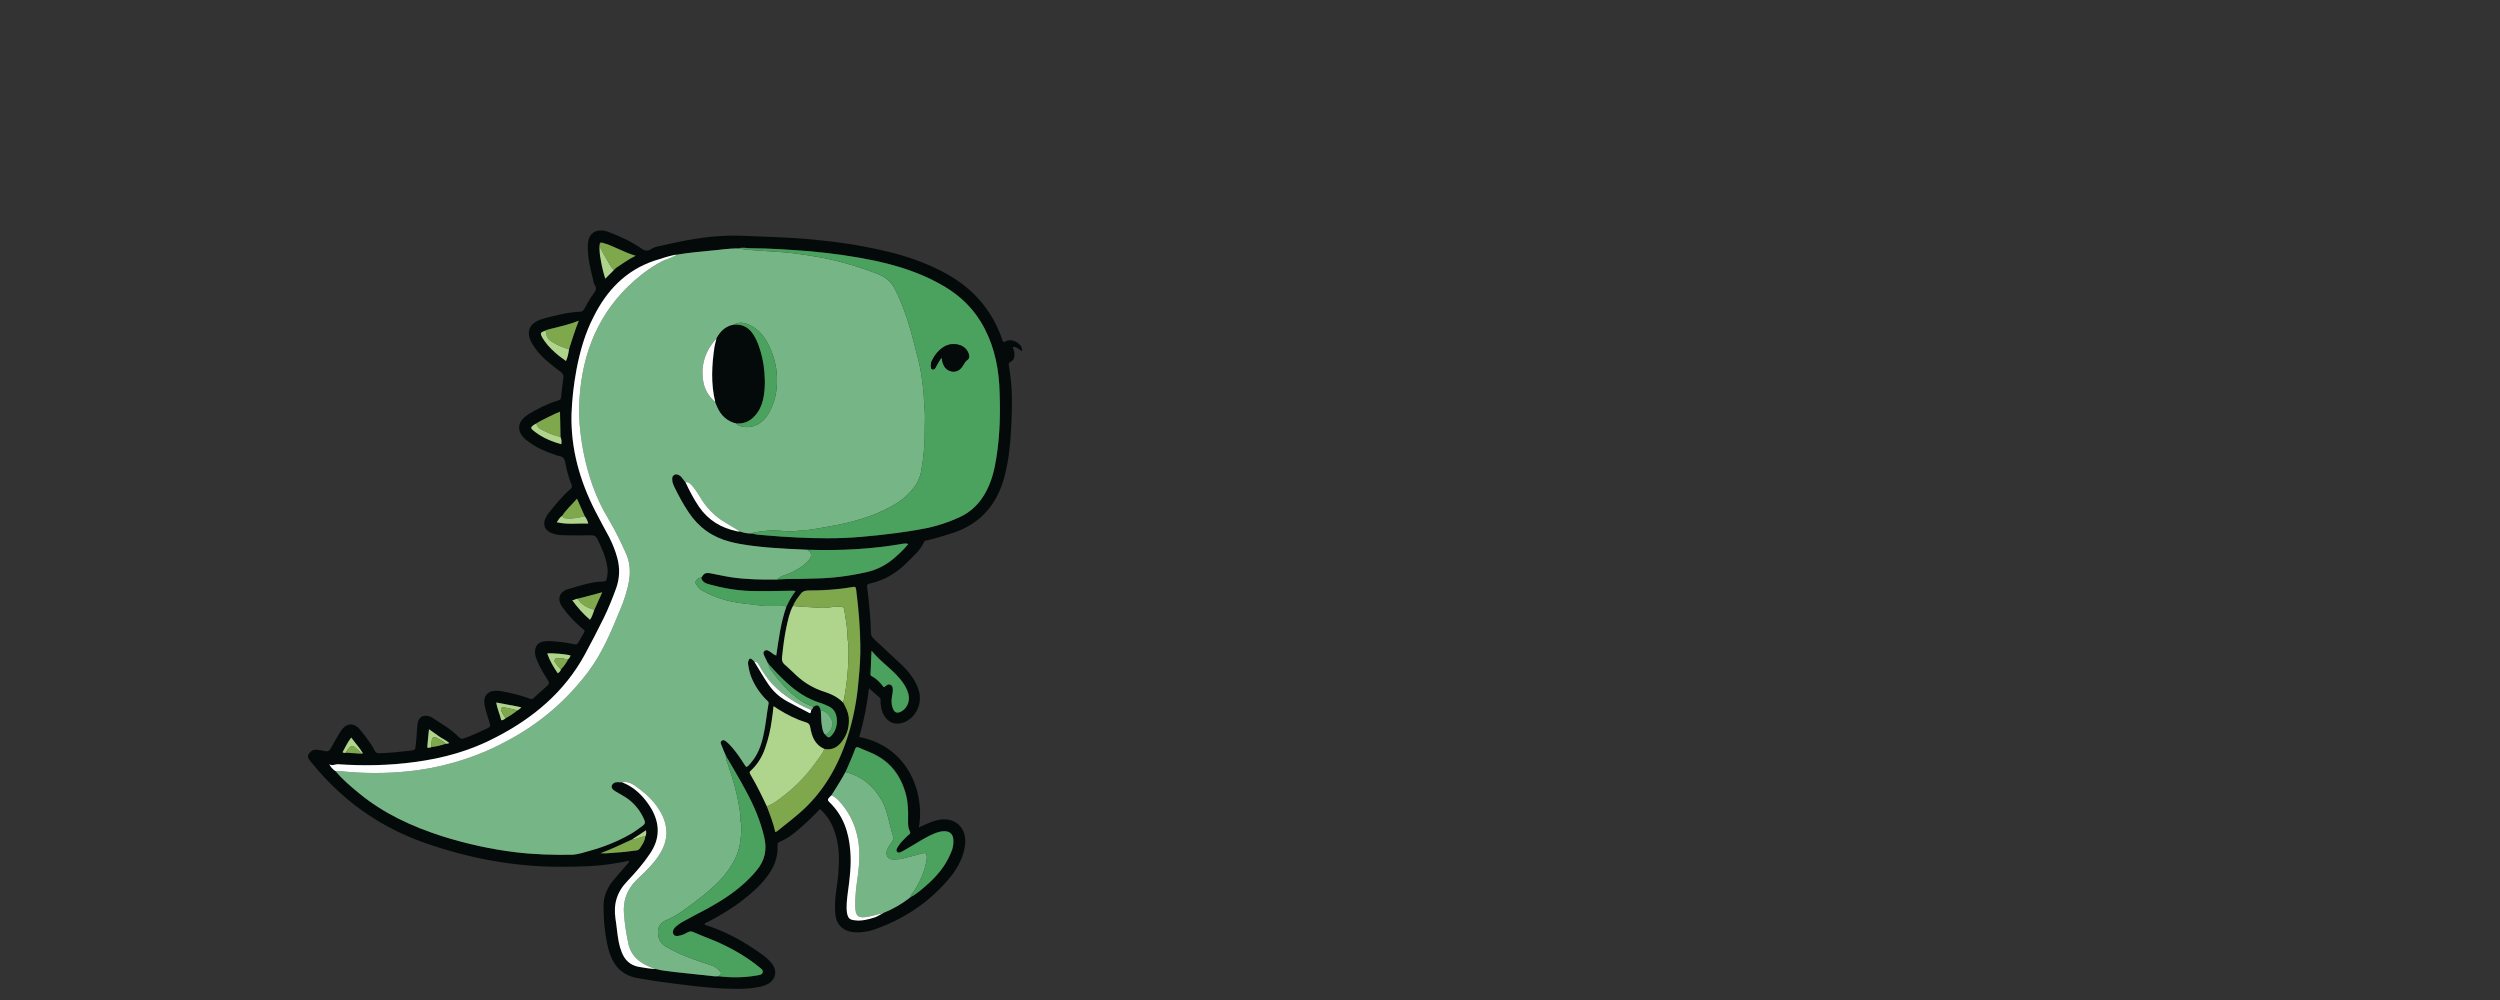 <svg version="1.2" xmlns="http://www.w3.org/2000/svg" viewBox="0 0 1000 400" width="1000" height="400">
	<rect x="0" y="0" width="1000" height="400" fill="#333333" stroke="none"/>
	<title>Logo sans text-ai</title>
	<defs>
		<clipPath clipPathUnits="userSpaceOnUse" id="cp1">
			<path d="m0 0h1000v400h-1000z"/>
		</clipPath>
		<clipPath clipPathUnits="userSpaceOnUse" id="cp2">
			<path d="m0 0h1000v400h-1000z"/>
		</clipPath>
	</defs>
	<style>
		.s0 { fill: #afd48b } 
		.s1 { fill: #7fa84d } 
		.s2 { fill: #040a0a } 
		.s3 { fill: #76b686 } 
		.s4 { fill: #4ba15e } 
		.s5 { fill: #fefefe } 
	</style>
	<g id="Calque 1">
		<g id="&lt;Clip Group&gt;" clip-path="url(#cp1)">
			<path id="&lt;Path&gt;" class="s0" d="m147.8 302.5c-2.2-3.6-5-6.7-7.7-10.3-2.4 3.2-4.1 6.5-5.8 9.9 1 0.6 2 0.4 3 0.3q0.5-0.8 1.1-1.6c2.2-3.1 2.5-3.1 5.2-0.4 1.2 1.2 2.3 2.4 4.2 2.1z"/>
			<path id="&lt;Path&gt;" class="s1" d="m147.8 302.5c-1.9 0.3-3-0.9-4.2-2.1-2.7-2.7-3-2.7-5.2 0.4q-0.6 0.8-1.1 1.6 4.6 0.4 9.2 0.7c0.5 0 1.1 0.1 1.3-0.6z"/>
			<path id="&lt;Path&gt;" class="s1" d="m246.2 108.5c3.5-2.3 6.9-4.9 11.3-7-7.1-2.1-12.7-5.9-19.1-7.6 0.7 4 2.8 7.4 4.8 10.8 0.8 1.3 1.5 2.9 3 3.8z"/>
			<path id="&lt;Path&gt;" class="s0" d="m246.2 108.5c-1.5-0.9-2.2-2.5-3-3.8-2-3.4-4.1-6.8-4.8-10.8-1.4-0.5-1.7 0.2-1.8 1.4q-0.1 4.4 0.7 8.6c0.6 3.5 1.4 7 2.5 10.9 2.3-2.2 4.3-4.3 6.4-6.3z"/>
			<path id="&lt;Compound Path&gt;" fill-rule="evenodd" class="s2" d="m367.7 330.9c0.1 0 0.3-0.1 0.4-0.2 2.5-1.1 5-2.4 7.7-2.8 5.2-0.9 9.5 2 10.2 6.9q0.3 2.3-0.2 4.6c-1 5-3.6 9.1-6.8 12.8-8 9.2-17.8 15.6-29.3 19.6-2.6 0.9-5.3 1.3-8.1 1.1-4.4-0.4-7.1-3-7.5-7.5-0.2-2.5-0.1-5.1 0.2-7.6 0.5-3.8 1.1-7.6 1.2-11.4 0.3-5.2-0.2-10.3-2.2-15.2-1.1-2.9-2.9-5.4-5.3-7.6-2.8 3-5.7 5.7-8.7 8.3-2.2 1.9-4.5 3.6-7.2 4.7-0.8 0.3-1.2 0.7-1.1 1.6 0.3 4.8-1.5 9-4.4 12.7-2.6 3.4-5.8 6.3-9.2 8.9-4.4 3.5-9.2 6.3-14.1 8.9-0.6 0.3-1.3 0.3-1.5 1.1q0.2 0.1 0.4 0.2c8.2 2.6 15.6 6.7 22.5 11.7 1.7 1.2 3.2 2.5 4.4 4.2 1.8 2.8 1.1 5.7-1.6 7.5-1.4 0.8-3 1.3-4.6 1.5-3.5 0.7-7.1 0.7-10.6 0.6-8.2-0.2-16.3-1.2-24.4-2.3-4.2-0.5-8.4-1.2-12.6-1.9-5.6-0.9-9.3-4.1-11.2-9.4-0.2-0.7-0.5-1.4-0.7-2.1-1.4-5.7-2-11.5-2-17.4 0-3.7 1.4-7.1 3.7-10 1.8-2.2 3.7-4.3 5.5-6.4 0.4-0.5 1-0.9 1-1.7-2 0.4-3.9 0.8-5.9 1.1-7.2 1.2-14.5 1.3-21.9 1.3-17.9 0-35.3-3.2-52.3-9-17-5.7-31.6-15.2-43.6-28.8-1.3-1.5-2.6-3-3.9-4.6-0.6-0.8-1.2-1.7-0.5-2.7 0.6-1 1.5-1.7 2.8-1.7 0.7 0 1.3 0.1 2 0.2q0.8 0.1 1.6 0.3c1.2 0.3 1.9 0 2.5-1.2 1-1.9 2.1-3.8 3.2-5.6 0.5-0.9 1-1.7 1.8-2.5 1.7-1.7 3.8-1.8 5.7-0.2q0.6 0.5 1.1 1.2c2.1 2.6 4.2 5.2 5.7 8.2 0.4 0.7 0.8 1 1.6 1 4.4-0.1 8.8-0.6 13.2-1.1 0.9-0.1 1.5-0.4 1.5-1.4 0.1-1.3 0.3-2.6 0.4-3.9 0.1-1.7 0.2-3.4 0.4-5.2 0.3-2.9 2.4-4.1 5.2-3q0.5 0.2 0.9 0.5c3.6 2.4 7.4 4.5 10.5 7.7 0.7 0.7 1.3 0.7 2.1 0.4 3-1.1 6-2.4 8.9-3.8 1.6-0.8 1.6-0.8 1.2-2.5-0.7-2.4-1.6-4.7-2-7.2-0.6-3.5 1.5-5.7 5-5.5q0.7 0 1.4 0.1c3.9 0.7 7.8 1.6 11.5 3 0.7 0.4 1.3 0.3 1.9-0.3q2.7-2.4 5.4-4.9c0.8-0.7 0.7-1.3 0.1-2.2-1.6-2.5-3.2-5.1-4.3-7.9-0.4-0.9-0.7-1.8-0.8-2.9-0.2-2.6 1.2-4.4 3.8-4.7q1-0.1 2-0.1c3.2 0.2 6.3 0.5 9.4 1.2 1.6 0.3 1.6 0.3 2.5-1.2q0.8-1.4 1.6-2.8c0.8-1.5 0.7-1.3-0.4-2.2-3-2.5-5.7-5.4-8-8.6-2.2-3.1-1.2-6.2 2.5-7.2 4.5-1.3 9.1-2.9 13.9-3 0.9 0 1.3-0.4 1.4-1.2 0.4-1.6 0.5-3.2 0.2-4.8-0.6-4-2.3-7.6-4-11.1-0.6-1.1-1.2-1.4-2.4-1.4-3.5 0.1-7.1 0.1-10.6 0-1.9 0-3.7-0.2-5.4-0.9-2.6-1.1-3.5-3.4-2.3-5.9 0.4-0.8 0.9-1.7 1.5-2.4 2.6-3.2 5.2-6.4 8.4-9.2 0.7-0.6 0.8-1.1 0.5-1.8-1.1-2.9-2-5.9-2.5-8.9-0.3-1.6-1-2.4-2.5-2.6-1-0.2-1.8-0.6-2.7-0.9-3.5-1.2-6.7-2.7-9.6-4.9-1-0.7-1.9-1.5-2.6-2.5-1.5-2.1-1.4-4.4 0.2-6.3 0.8-0.9 1.7-1.6 2.6-2.2 3.6-2.1 7.2-4 11.1-5.2 1.7-0.5 1.7-0.5 1.9-2.2 0.2-2.2 0.5-4.4 0.8-6.6 0.3-1.4-0.1-2.2-1.2-3-1.6-1.1-3.1-2.4-4.6-3.6-2.1-1.7-4-3.6-5.5-5.8-0.8-1.1-1.5-2.3-2-3.5-1.1-3-0.3-5.5 2.5-7.1q1.4-0.8 3-1.2c4.7-1.2 9.4-2.5 14.4-2.7 1 0 1.5-0.5 1.9-1.3 1.1-2.1 2.2-4 3.6-5.9 0.9-1.1 1.4-2.1 0.5-3.5-0.4-0.5-0.5-1.3-0.6-1.9-1.1-4.4-2.2-8.7-2.2-13.3 0-1.1 0.1-2.1 0.4-3.2 0.7-2.1 2.4-3.4 4.6-3.4 1.3-0.1 2.4 0.2 3.6 0.7 4.5 1.7 9 3.8 13 6.6q2 1.4 3.6 0.2c1.3-0.9 2.7-1.1 4.1-1.4 2.3-0.6 4.6-1 6.9-1.5 8.4-1.8 16.8-2.8 25.4-2.5 9.1 0.4 18.2 0.6 27.3 1.4 10 0.9 19.8 2.3 29.6 4.6 8.9 2 17.5 5 25.5 9.5 10.2 5.8 17.5 14.1 21.5 25.2 0.2 0.6 0.2 1.4 1 1.9 1.8-1.3 3.7-0.9 5.4 0.2 1.4 1 2 2 1.8 3.4-1.2-0.7-2.1-1.9-3.7-1.7 0.2 0.8 0.5 1.4 0.6 2 0.2 1.6 0.1 3.1-1.4 3.9-0.9 0.5-0.9 0.9-0.7 1.7q0.8 5.1 1.1 10.2c0.2 5.2 0 10.4-0.3 15.5-0.3 6.3-1 12.4-2.6 18.5-2.9 11-9.4 18.8-20.4 22.5-3.5 1.1-6.9 2.2-10.4 3-0.5 0.1-1.2 0.1-1.4 0.7-1.4 3.2-4.1 5.5-6.5 7.9-4.2 4.3-9.1 7.4-15.1 8.7-1.2 0.2-1.3 0.7-1.1 1.8 0.8 6 1.3 12.1 1.5 18.2 0.1 1 0.5 1.6 1.2 2.2q5.3 4.9 10.6 9.9c1.6 1.5 3.1 3 4.3 4.8 1.5 2 2.6 4.2 3.2 6.6 1.1 4.9-1.4 10.1-6 12-3.4 1.4-6.6 0.2-8.3-3.1-0.8-1.6-1.1-3.3-1.2-5 0-0.6 0.2-1.2-0.2-1.6-1.4-1.2-2.7-2.4-4.4-3.9-0.8 6.8-2.1 13.2-3.9 19.5 18.8 3.6 26.1 21.1 24 35.5-0.2 0.2-0.3 0.5 0 0.6zm-60.6-65.7c-0.4-0.8-0.8-1.7-1.2-2.5-0.4-0.8-0.9-1.8 0-2.4 0.8-0.6 1.6 0.1 2.3 0.5 0.7 0.4 1.2 1.1 2.3 1.4 1-6.6 1.8-13.2 4-19.4 1-2.2 2.1-4.3 3.7-6.3-0.6-0.3-1.2-0.2-1.7-0.2-5.4 0.1-10.8 0.2-16.2 0.1-5.6-0.2-11-1.1-16.4-2.6-1.5-0.4-3-0.9-3.4-2.7 1-1.7 1.6-2.1 3.6-1.8 2.8 0.5 5.6 1.2 8.4 1.6 6.1 0.9 12.1 1 18.2 0.9 0.3 0 0.5-0.2 0.8-0.2 1.1 0.4 2.2 0 3.4 0q5.5 0 11-0.2c7-0.1 13.8-1 20.5-2.5 4.6-1 8.5-3.1 11.9-6.2 1.7-1.5 3.4-3.1 5-5.1-0.8-0.3-1.5-0.2-2.2-0.1-12.5 2.2-25.1 2.8-37.8 2.4h-0.4c-5.3-0.2-10.5-0.5-15.7-0.9-5.1-0.5-10.2-1-15.2-2.3-7-1.8-12.5-5.7-16.5-11.7-2.3-3.4-4.2-7-6-10.7-0.3-0.7-0.6-1.5-0.6-2.3-0.1-0.9 0-1.6 0.9-2.1 0.8-0.4 1.5 0 2.2 0.4 0.9 0.7 1.4 1.8 2.2 2.6 1.6 3.4 3.3 6.7 5.4 9.8 3.7 5.4 8.9 8.5 15.2 9.8 0.4 0.1 0.8 0.1 1.2 0.1q2.5 0.9 5 0.8c1.6 0.6 3.2 0.5 4.8 0.7 4.4 0.4 8.8 0.7 13.2 0.9q5.7 0.3 11.3 0.3c9.5 0.1 19-0.9 28.4-2.1 5.5-0.8 10.9-1.5 16.2-3q4.5-1.3 8.9-3.3c4.8-2.2 8.3-5.8 10.7-10.4 2.2-4.2 3.3-8.7 4-13.2 1.6-9.8 1.7-19.7 1.2-29.5-0.6-8.9-2.7-17.4-7.4-25.1-4.2-6.8-10.1-11.9-17.2-15.6-7.9-4.3-16.4-6.9-25.1-8.8-8.6-1.8-17.3-3-26.1-3.8-7.8-0.6-15.7-1.1-23.6-1.2-1.7 0-3.4-0.5-5 0.1-3.8-0.1-7.6 0.6-11.4 0.9-4.2 0.4-8.5 0.8-12.7 1.5-0.5 0.1-1.1 0.1-1.5 0.4-1.6 0.1-3.2 0.5-4.6 1.1-1.1 0.6-2.3 0.6-3.4 1-11.5 3.9-19.1 12-24.3 22.5-3.4 6.6-5.4 13.7-6.8 21-1.1 5.9-1.8 11.9-2 18-0.3 13.7 3.3 26.5 9.5 38.6 1.8 3.5 3.7 7 5.6 10.5q2.1 3.9 3.2 8.2c1.1 4.1 1 8.1-0.4 12.1-1.5 4.1-3.1 8.1-5 12q-3.6 7.3-7.5 14.5c-8.2 15.1-20.8 25.6-35.8 33.3-10.1 5.3-20.9 8.3-32.2 9.8-10.2 1.4-20.4 1.6-30.7 0.9-1.2-0.1-2.3 0.8-3.6 0 0.6 1.1 1.4 2 2.4 2.7 2.8 3.3 6.1 6.1 9.4 8.8 9.9 8.2 21.3 13.4 33.4 17.3 9.6 3 19.4 5.2 29.4 6.4 7.4 0.9 14.9 1.1 22.3 1 2.7-0.1 5.2-1 7.7-1.7 5.4-1.5 10.6-3.6 15.6-6.4 1.8-1 3.5-2.3 5.3-3.6 0.9-0.7 0.9-1.3 0.5-2.3-1.5-3.5-3.8-6.4-6.9-8.6-1.3-0.9-2.7-1.6-4-2.4-0.5-0.3-1.1-0.6-1.5-1-1-0.9-0.8-2 0.3-2.7 1-0.6 2.1-0.2 3.2-0.3 5.2 2 8.9 5.9 11.7 10.5 3.6 6.2 3.5 12.3-0.6 18.2-2.6 3.9-5.7 7.4-8.9 10.8-4.2 4.3-5.7 9.2-4.8 15.1 0.5 3.1 0.7 6.2 1.3 9.3q0.4 2.1 1.2 4.1c1.2 3.1 3.3 5.1 6.6 5.8 2.3 0.4 4.6 0.8 7 0.9 2.4 0.7 5 0.9 7.5 1.2 5.2 0.6 10.5 1.1 15.8 1.7 0.6 0.1 1.2 0 1.8 0 5.1 0.6 10.1 0.6 15.2-0.3 1-0.2 2.2-0.2 2.5-1.3 0.2-1-0.9-1.6-1.6-2.2-5.2-4.2-11-7.5-17.3-10.2-2.8-1.2-5.8-2.3-8.7-3.6-0.9-0.5-1.7-0.4-2.6 0.1-1 0.6-2.1 1.1-3.3 1.3-0.9 0.2-1.7 0.2-2.2-0.6-0.5-0.9-0.2-1.7 0.4-2.5 0.9-1 2.1-1.8 3.3-2.5 3.4-1.9 6.9-3.7 10.3-5.5 5.9-3.3 11.6-7 16.4-11.9 1-1 1.9-2 2.8-3.1 3.3-3.9 4.3-8.3 3.1-13.3-1.5-6.5-4.1-12.6-7.3-18.5-2.3-4.3-4.8-8.5-7.2-12.7-0.1-0.3-0.3-0.4-0.5-0.6q0-0.6-0.4-0.9-0.9-2-1.7-4.1c-0.3-0.6-0.6-1.3 0.1-1.8 0.7-0.6 1.4 0 1.9 0.4q1.1 0.9 2 2c2 2.2 3.7 4.8 5.3 7.3 0.2 0.3 0.4 0.5 0.6 0.8 0.8-0.3 1.3-1 1.8-1.6 2.7-3.1 4.1-6.8 5-10.8 1-4.2 1.3-8.6 2.1-12.8 0.2-1-0.5-1.3-1-1.8-2.9-3-5.1-6.4-6.4-10.4-0.3-1-0.5-2.2-0.7-3.3q-0.2-0.8 0-1.6c0.4-1.2 0.8-1.4 1.8-0.5 0.2 0.2 0.4 0.4 0.5 0.6 1.8 2.8 3.4 5.6 5.2 8.3 2.1 3.3 4.8 5.9 8.2 7.7 2.7 1.5 5.5 2.9 8.2 4.3 1 0.6 1 0.6 1.3-0.9 0.5-0.3 0.6-0.9 0.9-1.3 1.6-1.1 2.4-0.5 2.9 1.5 0.2 2.2 0.1 4.3 0.5 6.4 0.2 1.2 0.4 2.4 1.3 3.3 1.1 1.3 1.6 1.4 2.6 0.2 2.1-2.1 2.7-6.3 1.4-9q-0.8-1.7-2.5-2.5c-1.2-0.6-2.4-1.1-3.7-1.5-5.1-1.6-9.4-4.5-13.3-8.1-2.5-2.3-4.8-4.7-7.1-7.3q0-0.4-0.4-0.5zm-16.4 37.9q0 0 0 0 0 0 0 0zm16.8-37.4q0 0 0 0 0 0 0 0zm-127.8 31.5c-1.3-1.2-2.8-1.7-4-2.6-1.3-0.9-2.6-1.8-4.1-2.9-0.3 2.6-0.5 4.9-0.7 7.3 0.7 0.2 1.2 0.1 1.7-0.2 2-0.2 3.9-0.7 5.7-1.3 0.4 0 0.8 0 1.4-0.3zm28.8-14.3c-3.3-0.6-6.5-1.3-10-1.9 0.4 2.6 1.5 4.8 2 7.1 0.8 0 1.2-0.4 1.7-0.8 1.7-0.9 3.2-1.9 4.7-3.1 0.5-0.3 1-0.5 1.6-1.3zm19.7-20.7c-1.3-0.5-7.6-1.1-9.3-0.8 1 2.9 2.5 5.4 4.2 7.9 0.7-0.4 1.1-0.9 1.3-1.6 1.2-1.2 2.1-2.6 2.9-4 0.4-0.5 0.8-0.9 0.9-1.5zm0.7-22.1c2.1 2.9 4.4 5.5 7.1 7.8 0.9-1.3 1.2-2.6 1.7-3.9 1-2.2 2-4.5 3.2-7.1-3.6 1-6.7 1.8-9.9 2.6-0.7 0-1.3 0.6-2.1 0.6zm-6.2-31.2c4.3 1 8.4 0.4 12.6 0.5-0.3-1.2-0.8-2.1-1.4-2.9-1-2.3-2-4.5-3.1-7-2.1 2.4-4.3 4.3-5.9 6.8-0.9 0.6-1.5 1.5-2.2 2.6zm17.5 132.4c2.7 0.2 5.4-0.3 8-0.4 2-0.1 4-0.5 6-0.6 0.9-0.1 1.5-0.4 1.9-1.2 0.9-1.4 1.9-2.8 2-4.5 0.5-0.8 0.4-1.5 0.3-2.5-2 1.3-3.8 2.5-5.6 3.7-4.1 1.9-8.3 3.9-12.6 5.5zm-0.4-243.2q-0.1 3 0.5 5.9c0.4 2.5 1 4.9 1.8 7.5 1.5-1.5 2.9-2.9 4.3-4.3 2.5-1.6 4.8-3.4 7.9-4.9-4.9-1.4-8.8-4-13.3-5.2-0.9-0.3-1.1 0.1-1.2 1zm-15.8 66.6c-1.3 0.4-8.1 3.7-9.5 4.7-3.2 1.7-2 2.1-0.3 3.5 3.1 2.3 6.5 3.7 10.3 4.8 0.2-1.1 0.1-2-0.3-2.9q-0.1-5-0.2-10.1zm7.5-36.4c-1.1 0.4-1.8 0.6-2.5 0.9-3 1-6 1.6-8.9 2.4-0.7 0.2-1.5 0.3-2.1 0.7-1.9 0.7-2 1-1.1 2.7 1.3 2.2 3 4.1 4.9 5.8 1.4 1.3 2.9 2.4 4.6 3.6 0.7-1.6 1-3.1 1.2-4.7 1.2-3.7 2.3-7.4 3.9-11.4zm-87.2 173.2c0.3 0 0.7 0.1 0.8-0.3-1.3-2.2-3-4-4.6-6.2-1.5 1.9-2.4 3.9-3.5 5.9 0.6 0.4 1.2 0.3 1.8 0.2q2.7 0.2 5.5 0.4zm220.1 57.2q0 0-0.1 0.1 0 0 0 0zm6.3-4.7c4.1-3.6 7.6-7.7 9.7-12.8 0.8-1.8 1.1-3.6 1-5.5-0.2-2.1-1.5-3.2-3.6-3.3-1.4 0-2.7 0.4-3.9 0.9-3.5 1.5-6.7 3.6-10 5.5-0.9 0.6-1.9 1.1-2.8 1.6-0.7 0.3-1.6 1-2.2 0.2-0.6-0.7 0.1-1.5 0.5-2.2 0.7-1.1 1.6-2.1 2.6-3 0.5-0.6 1-1.1 1.6-1.5 0.7-0.5 0.7-1 0.3-1.7-0.7-1.4-0.6-3-0.6-4.5 0-3.3 0-6.6-0.8-9.8-2.1-8-6.6-13.8-14.3-17-1.6-0.6-3.1-1.2-4.7-1.9-0.8-0.4-1.1-0.1-1.4 0.7-1.1 3.1-2.5 6-3.8 9-1.8 3.2-3.7 6.3-5.6 9.3q-0.5 0.5-0.9 0.9c-0.7 0.7-0.7 1.2 0.1 2 5.5 5.2 7.7 11.9 8.3 19.2 0.5 5.7-0.2 11.4-1 17-0.3 2.7-0.7 5.3-0.3 8 0.4 2 1 2.7 3 3 2.7 0.4 5.4-0.4 8-1.2 1.2-0.4 2.3-1.2 3.5-1.8q5.7-2.2 10.6-6c0.2-0.1 0.4-0.2 0.4-0.4 2.4-1.2 4.3-3 6.3-4.7zm-60.5-21.3c0.4-0.1 0.6-0.1 0.7-0.2 3-2.4 6-4.8 8.9-7.3 9.4-8.1 15.4-18.4 19.2-30.1 2.4-7.5 3.8-15.2 4.5-23.1 0.4-4.7 0.8-9.5 0.7-14.2-0.1-7.2-0.7-14.3-1.6-21.5-0.2-1.7-0.3-1.8-2-1.5-5.7 1-11.4 1.3-17.2 1.4-1.4 0-2.4 0.3-3.3 1.5-1 1.5-2.2 2.9-2.8 4.6-1.5 2.7-2.1 5.7-2.7 8.7-0.9 4-1.3 8-1.7 11.9-0.1 1.1 0.1 2 0.9 2.7 1.8 1.6 3.4 3.2 5.1 4.8 3.1 2.7 6.6 4.9 10.5 6.1 3 1 5.8 2.2 8 4.5 1 1.8 1.9 3.6 2.1 5.7 0.4 3.6-0.4 6.8-2.5 9.7-1.8 2.5-4.1 3.7-7.2 3.1-3.7-1.6-5-4.9-5.6-8.5-0.2-1.3-0.6-1.8-1.8-2.1-4-1.2-7.7-3.2-11.2-5.4-0.5-0.3-1-0.6-1.7-1.1-0.3 2-0.4 3.8-0.7 5.6-0.5 3.7-1.3 7.3-2.5 10.7-1.1 3.4-2.9 6.4-5.3 8.9-1.2 1.2-1.4 1-0.4 2.7 2.3 3.9 4.2 8 6.2 12.1 1.3 3.4 2.6 6.7 3.4 10.3zm43.9-58.1c0.7-0.6 1.4-1.3 2.3-0.7 0.8 0.5 0.8 1.5 0.8 2.4 0 0.7-0.2 1.4-0.3 2.1-0.3 1.6-0.3 3.2 0.3 4.8 0.7 1.8 1.7 2.2 3.4 1.3 2.4-1.3 3.6-4.3 2.8-7.1-0.6-2.2-1.8-4-3.2-5.7-2.1-2.5-4.5-4.6-6.9-6.7-1.5-1.4-3-2.8-4.6-4.7-0.2 3.3-0.3 6.2-0.4 9.2-0.1 0.4 0.1 0.7 0.5 0.9 2 1 3.3 2.7 4.8 4.4 0.3-0.1 0.4-0.2 0.5-0.2z"/>
			<path id="&lt;Compound Path&gt;" fill-rule="evenodd" class="s3" d="m278.8 231.8c-0.7 0.7-0.8 1.3-0.3 2 0.7 1 1.5 2 2.5 2.5 4.7 2.6 9.7 4.2 15 4.9q4.1 0.5 8.1 1c2.7 0.4 5.4 0.1 8.1 0.2 0.7 0 1.6-0.3 2.3 0.4-2.2 6.2-3 12.8-4 19.4-1.1-0.3-1.6-1-2.3-1.4-0.7-0.4-1.5-1.1-2.3-0.5-0.9 0.6-0.4 1.6 0 2.4 0.4 0.8 0.8 1.7 1.2 2.5q0.1 0.4 0.4 0.5c-0.1 0.7 0.2 1.3 0.6 1.9 3.4 4.7 7.2 9.2 12.1 12.6 1.6 1 3.3 1.9 5.2 2.5-0.3 0.4-0.4 1-0.9 1.3-5.9-2.4-11.1-5.8-15.6-10.4-1.8-2-3.3-4.2-4.7-6.5-0.6-1-1-2.4-2.5-2.5-0.2-0.2-0.4-0.4-0.6-0.6-1-0.9-1.4-0.7-1.8 0.5q-0.2 0.8 0 1.6c0.2 1.1 0.4 2.3 0.7 3.3 1.3 4 3.5 7.4 6.4 10.4 0.5 0.5 1.2 0.8 1 1.8-0.8 4.2-1.1 8.6-2.1 12.8-0.9 4-2.3 7.7-5 10.8-0.5 0.6-1 1.3-1.8 1.6-0.2-0.3-0.4-0.5-0.6-0.8-1.6-2.5-3.3-5.1-5.3-7.3q-0.9-1.1-2-2c-0.5-0.4-1.2-1-1.9-0.4-0.7 0.5-0.4 1.2-0.1 1.8q0.8 2.1 1.7 4.1c-0.1 0.4-0.1 0.7 0.4 0.9-0.3 0.9 0.1 1.7 0.4 2.5 1.9 5.5 3.6 11.1 4.5 16.8 0.3 1.8 0.7 3.6 0.6 5.4 0 1.1 0.4 2.2 0.4 3.4-0.1 1.9-0.3 3.8-0.5 5.7-0.8 5.2-3.3 9.5-6.6 13.5-2.5 3.1-5.6 5.6-8.6 8.1-2.5 2-5.2 4-7.9 5.9q-3.1 2.2-6.6 3.7c-1.9 0.9-3.1 2.2-3.2 4.4-0.1 2.6 0.7 4.6 2.9 6 3.6 2.2 7.4 3.8 11.3 5.2 2.3 0.9 4.7 1.6 7 2.4 1.2 0.4 2.3 1 3.2 2 1.1 1.2 1.2 1.2-0.2 2.4-0.6 0-1.2 0.1-1.8 0-5.3-0.6-10.5-1.1-15.8-1.7-2.5-0.4-5.1-0.5-7.5-1.2-2.2-0.7-4.3-1.6-6.2-2.9-2.3-1.7-3.9-3.9-4.6-6.6q-1.4-6.1-1.9-12.3c-0.5-5.3 1.1-9.9 4.9-13.7 2.5-2.4 5-4.7 7.2-7.4 0.7-0.9 1.4-1.8 2-2.8 3.7-5.6 3.8-11.5 0.4-17.3-2.6-4.5-6.4-7.8-10.7-10.7-1.4-0.9-2.9-1.3-4.6-1-1.1 0.1-2.2-0.3-3.2 0.3-1.1 0.7-1.3 1.8-0.3 2.7 0.4 0.4 1 0.7 1.5 1 1.3 0.8 2.7 1.5 4 2.4 3.1 2.2 5.4 5.1 6.9 8.6 0.4 1 0.4 1.6-0.5 2.3-1.8 1.3-3.5 2.6-5.3 3.6-5 2.8-10.2 4.9-15.6 6.4-2.5 0.7-5 1.6-7.7 1.7-7.4 0.1-14.9-0.1-22.3-1-10-1.2-19.8-3.4-29.4-6.4-12.1-3.9-23.5-9.1-33.4-17.3-3.3-2.7-6.6-5.5-9.3-8.8 1.8-0.1 3.7 0.3 5.6 0.4 9 0.7 18 0.5 27.1-0.7 12.9-1.8 25.2-5.8 36.6-12.1 12.6-6.8 23.1-15.8 31.8-27.3 5.6-7.5 9.1-15.9 12.6-24.4 1.7-4 3.1-8.1 3.8-12.5 0.5-3.6 0.2-7.1-1.3-10.4-2.1-4.7-4.3-9.2-6.9-13.6-5.2-8.5-8.3-17.7-10.2-27.4-1.3-7-2-14-1.5-21 1.2-18.6 7.8-34.7 22-47.2 3.8-3.3 7.8-6.2 12.3-8.3 0.4-1.2 2.6-0.7 3.6-1.7 0.4-0.3 1-0.3 1.5-0.4 4.2-0.7 8.5-1.1 12.7-1.5 3.8-0.3 7.6-1 11.4-0.9 3 0.5 5.9 0.7 8.9 0.9 4.4 0.3 8.8 0.5 13.2 1 3.8 0.5 7.7 1.1 11.5 1.8q11.5 2.3 22.4 6.6c3.1 1.2 5.3 3.2 6.8 6.2 3.6 7.2 5.9 14.8 7.8 22.5 1 3.8 2 7.5 2.6 11.3 0.3 1.7 0.4 3.5 0.7 5.2 0.4 2.8 0.3 5.6 0.6 8.4 0.3 2.5 0.1 5 0.1 7.6 0.1 6-0.4 12-1.5 17.9-0.3 1.7-1 3.2-1.8 4.7-2.1 3.3-4.8 5.8-8.1 7.9-7 4.3-14.7 6.7-22.7 8.4-3.3 0.7-6.6 1.2-10 1.8-1.7 0.3-3.4 0.5-5.2 0.6-1.6 0-3.1 0.5-4.7 0.4-1.2-0.1-2.4-0.2-3.6-0.3-3.7-0.3-7.4 0-11 0.8-0.1 0.1-0.2 0.2-0.3 0.3q-2.5 0.1-5-0.8c-1.8-1.1-3.6-2.3-5.4-3.3-4.6-2.6-8.1-6.2-10.7-10.7-1-1.6-2-3.2-3.3-4.6-0.6-0.7-1.3-1.3-2.4-1.1-0.8-0.8-1.3-1.9-2.2-2.6-0.7-0.4-1.4-0.8-2.2-0.4-0.9 0.5-1 1.2-0.9 2.1 0 0.8 0.3 1.6 0.6 2.3 1.8 3.7 3.7 7.3 6 10.7 4 6 9.5 9.9 16.5 11.7 5 1.3 10.1 1.8 15.2 2.3 5.2 0.4 10.4 0.7 15.7 0.9 1.8 1 2 2.6 0.6 4.2-1.5 1.8-3.4 3-5.4 4.1-1.5 0.9-3.2 1.5-4.9 2.1-0.7 0.3-1.4 0.5-1.7 1.3-0.3 0-0.5 0.1-0.8 0.2-6.1 0.1-12.1 0-18.2-0.9-2.8-0.4-5.6-1.1-8.4-1.6-2-0.3-2.6 0.1-3.6 1.8-0.7-0.1-1.2 0.2-1.7 0.7zm28.7 33.9q0 0 0 0 0 0 0 0zm-16.8 37.4q0 0 0 0 0 0 0 0zm-9.3-150c0.6 3 2.3 5.7 4.7 7.7q0.4 1 0.8 1.9c1.5 3.5 4 5.8 7.8 6.7 0.4 0.8 1.2 1 2 1.2 3.6 0.9 7.4-0.6 9.7-3.7 3-4.1 4.2-8.7 4.4-13.7 0.2-5.2-0.9-10.1-3.1-14.7-1.8-3.9-4.4-7.1-8.5-8.8-1.9-0.8-3.9-0.9-5.7 0.2-3.3 0.6-5.4 2.7-6.9 5.5-4.6 5-6.5 10.9-5.2 17.7z"/>
			<path id="&lt;Compound Path&gt;" fill-rule="evenodd" class="s4" d="m300.3 99.3c7.9 0 15.8 0.6 23.6 1.2 8.8 0.8 17.5 2 26.1 3.8 8.7 1.9 17.2 4.5 25.1 8.8 7.1 3.7 13 8.7 17.2 15.6 4.7 7.7 6.8 16.2 7.4 25.1 0.5 9.8 0.4 19.7-1.2 29.5-0.7 4.5-1.8 9-4 13.2-2.4 4.6-5.9 8.2-10.7 10.4q-4.4 2-8.9 3.3c-5.3 1.5-10.7 2.2-16.2 3-9.4 1.2-18.9 2.2-28.4 2.1q-5.6 0-11.3-0.3c-4.4-0.2-8.8-0.5-13.2-0.9-1.6-0.2-3.2-0.1-4.8-0.7 0.1-0.1 0.2-0.2 0.3-0.3 3.6-0.8 7.3-1.1 11-0.8 1.2 0.1 2.4 0.2 3.6 0.3 1.6 0.1 3.1-0.4 4.7-0.5 1.8 0 3.5-0.2 5.2-0.5 3.4-0.6 6.7-1.1 10-1.8 8-1.7 15.7-4.1 22.7-8.4 3.3-2.1 6-4.6 8.1-7.9 0.8-1.5 1.5-3 1.8-4.7 1.1-5.9 1.6-11.9 1.5-17.9 0-2.6 0.2-5.1-0.1-7.6-0.3-2.8-0.2-5.6-0.6-8.4-0.3-1.7-0.4-3.5-0.7-5.2-0.6-3.8-1.6-7.5-2.6-11.3-1.9-7.7-4.2-15.3-7.8-22.5-1.5-3-3.7-5-6.8-6.2q-10.9-4.3-22.4-6.6c-3.8-0.7-7.7-1.3-11.5-1.8-4.4-0.5-8.8-0.7-13.2-1-3-0.2-5.9-0.4-8.9-0.9 1.6-0.6 3.3-0.1 5-0.1zm76.9 46.1c0.6 1.8 1.8 2.9 3.7 3.2 2 0.2 3.3-0.8 4.3-2.4 0.5-0.8 0.9-1.7 1.8-2.3 0.9-0.7 0.8-1.8 0.3-2.8-0.9-2.1-2.7-3.1-4.9-3.4-1.7-0.2-3.3 0.1-4.8 1-2.2 1.4-3.8 3.4-4.9 5.7-0.3 0.7-0.4 1.4-0.4 2.2 0.1 0.5 0.1 1 0.6 1.1 0.6 0.2 1-0.1 1.2-0.5q0.5-0.9 1-1.8c0.4-0.7 0.8-1.5 1.6-2.3 0.1 0.8 0.2 1.6 0.5 2.3z"/>
			<path id="&lt;Path&gt;" class="s5" d="m134.1 308.4c1.9-0.1 3.8 0.3 5.7 0.4 9 0.7 18 0.5 27.1-0.7 12.9-1.8 25.2-5.8 36.6-12.1 12.6-6.8 23.1-15.8 31.8-27.3 5.6-7.5 9.1-15.9 12.6-24.4 1.7-4 3.1-8.1 3.8-12.5 0.5-3.6 0.2-7.1-1.3-10.4-2.1-4.7-4.3-9.2-6.9-13.6-5.2-8.5-8.3-17.7-10.2-27.4-1.3-7-2-14-1.5-21 1.2-18.6 7.8-34.7 22-47.2 3.8-3.3 7.8-6.2 12.3-8.3 2.4-0.9 4.6-1.8 4.3-2-1.2 0-7.6 2-8.7 2.4-11.5 3.9-19.1 12-24.3 22.5-3.4 6.6-5.4 13.7-6.8 21-1.1 5.9-1.8 11.9-2 18-0.3 13.7 3.3 26.5 9.5 38.6 1.8 3.5 3.7 7 5.6 10.5 1.3 2.6 2.4 5.3 3.2 8.2 1.1 4.1 1 8.1-0.4 12.1-1.5 4.1-3.1 8.1-5 12q-3.6 7.3-7.5 14.5c-8.2 15.1-20.8 25.6-35.8 33.3-10.1 5.3-20.9 8.3-32.2 9.8-10.2 1.4-20.4 1.6-30.7 0.9-1.2-0.1-2.3 0.8-3.6 0 0.6 1.1 1.4 2 2.4 2.7z"/>
			<path id="&lt;Path&gt;" class="s3" d="m338.2 308.8c-1.7 3.2-3.7 6.2-5.6 9.3 1.3 0.6 2.4 1.5 3.3 2.6q4.7 5.2 6.6 12c1.7 5.9 1.4 11.9 0.6 17.9-0.6 4-1.1 8-1 12 0.1 3.9 1.2 4.8 5 4.1 2.1-0.4 4.1-1 6.2-1.5q5.7-2.3 10.6-6.1c0.1-0.2 0.2-0.3 0.5-0.4l-0.1 0.1c-0.1-0.8 0.5-1.3 0.9-1.8 2.7-3.9 4.6-8.1 5.4-12.8 0.1-0.6 0.2-1.2 0.1-1.8-0.2-1.1-0.5-1.3-1.6-1.1q-2.6 0.7-5.2 1.4c-2 0.5-4 1.1-6.1 1.1-3.2 0.1-3.9-2.4-2.6-4.6 0.4-0.8 1-1.6 1.5-2.3 0.6-0.9 0.8-1.8 0.4-2.9-0.6-1.8-1-3.7-1.5-5.6-0.8-2.9-1.4-5.8-3-8.4-3.3-5.7-8-9.6-14.4-11.2z"/>
			<path id="&lt;Path&gt;" class="s4" d="m290.7 303.1c-0.3 0.9 0.1 1.7 0.4 2.5 1.9 5.5 3.6 11.1 4.5 16.8 0.3 1.8 0.7 3.6 0.6 5.4 0 1.1 0.4 2.2 0.4 3.4-0.1 1.9-0.3 3.8-0.5 5.7-0.8 5.2-3.3 9.5-6.6 13.5-2.5 3.1-5.6 5.6-8.6 8.1-2.5 2-5.2 4-7.9 5.9q-3.1 2.2-6.6 3.7c-1.9 0.9-3.1 2.2-3.2 4.4-0.1 2.6 0.7 4.6 2.9 6 3.6 2.2 7.4 3.8 11.3 5.2 2.3 0.9 4.7 1.6 7 2.4 1.2 0.4 2.3 1 3.2 2 1.1 1.2 1.2 1.2-0.2 2.4 5.1 0.6 10.1 0.6 15.2-0.3 1-0.2 2.2-0.2 2.5-1.3 0.2-1-0.9-1.6-1.6-2.2-5.2-4.2-11-7.5-17.2-10.2-2.9-1.2-5.9-2.3-8.8-3.6-0.9-0.5-1.7-0.4-2.6 0.1-1 0.6-2.1 1.1-3.3 1.3-0.9 0.2-1.7 0.2-2.2-0.6-0.5-0.9-0.2-1.7 0.4-2.5 0.9-1 2.1-1.8 3.3-2.5 3.4-1.9 6.9-3.7 10.3-5.5 5.9-3.3 11.6-7 16.4-11.9 1-1 1.9-2 2.8-3.1 3.3-3.9 4.3-8.3 3.1-13.3-1.5-6.5-4.1-12.6-7.3-18.5-2.3-4.3-4.8-8.5-7.2-12.7-0.1-0.3-0.4-0.4-0.5-0.6z"/>
			<path id="&lt;Path&gt;" class="s0" d="m317.2 242.4c-1.5 2.7-2 5.7-2.7 8.7-0.8 3.9-1.3 7.9-1.7 11.9-0.1 1.1 0.1 1.9 0.9 2.7 1.8 1.5 3.4 3.2 5.2 4.8 3 2.7 6.5 4.8 10.5 6.1 2.9 0.9 5.7 2.2 7.9 4.5 1.6-7.5 2.2-15 2.1-22.7-0.1-1.3-0.4-2.5-0.4-3.8 0-3.6-0.8-7.1-1.3-10.7-0.1-0.8-0.5-1.2-1.3-1.2-1.4 0.1-2.8-0.1-4.2 0.2-2 0.4-4 0.3-6 0.1-3-0.1-6-0.4-9-0.6z"/>
			<path id="&lt;Path&gt;" class="s1" d="m317.2 242.4c3 0.2 6 0.5 9 0.6 2 0.2 4 0.3 6-0.1 1.4-0.3 2.8-0.1 4.2-0.2 0.8 0 1.2 0.4 1.3 1.2 0.5 3.6 1.3 7.1 1.3 10.7 0 1.3 0.3 2.5 0.4 3.8 0.1 7.7-0.5 15.2-2.1 22.7 1 1.8 1.9 3.6 2.2 5.7 0.3 3.6-0.5 6.8-2.6 9.6-1.8 2.5-4.1 3.8-7.2 3.2-0.6 1.7-1.8 3.1-2.8 4.5-3.8 5.5-8.3 10.3-13.6 14.3-2 1.6-4.1 3.2-6.6 4.1 1.3 3.4 2.6 6.7 3.4 10.3 0.4-0.1 0.6-0.2 0.7-0.3 3-2.4 6-4.7 8.9-7.2 9.4-8.1 15.4-18.5 19.2-30.2 2.4-7.5 3.9-15.1 4.5-23 0.5-4.7 0.8-9.5 0.7-14.2-0.1-7.2-0.7-14.4-1.6-21.5-0.2-1.8-0.3-1.8-2-1.5-5.7 1-11.4 1.3-17.2 1.3-1.4 0-2.4 0.4-3.2 1.6-1.1 1.4-2.2 2.8-2.9 4.6z"/>
			<path id="&lt;Path&gt;" class="s4" d="m338.2 308.8c6.4 1.6 11.1 5.5 14.4 11.2 1.6 2.6 2.2 5.5 3 8.4 0.5 1.9 0.9 3.8 1.5 5.6 0.4 1.1 0.2 2-0.4 2.9-0.5 0.7-1.1 1.5-1.5 2.3-1.3 2.2-0.6 4.7 2.6 4.6 2.1 0 4.1-0.6 6.1-1.1q2.6-0.7 5.2-1.4c1.1-0.2 1.4 0 1.6 1.1 0.1 0.6 0 1.2-0.1 1.8-0.8 4.7-2.7 8.9-5.4 12.8-0.4 0.5-1 1-0.9 1.8 2.4-1.2 4.3-3 6.3-4.7 4.1-3.6 7.6-7.7 9.7-12.9 0.8-1.7 1.2-3.5 1-5.5-0.2-2.1-1.4-3.2-3.6-3.2-1.4 0-2.6 0.4-3.9 0.9-3.5 1.4-6.7 3.6-10 5.5-0.9 0.5-1.8 1.1-2.8 1.6-0.7 0.3-1.5 1-2.2 0.2-0.6-0.7 0.1-1.5 0.5-2.2 0.7-1.2 1.6-2.1 2.6-3.1 0.5-0.5 1-1 1.6-1.5 0.7-0.5 0.7-0.9 0.3-1.6-0.7-1.4-0.6-3-0.6-4.6 0.1-3.2 0-6.5-0.8-9.7-2.1-8-6.6-13.8-14.3-17-1.6-0.7-3.1-1.3-4.7-2-0.8-0.3-1.1-0.1-1.4 0.7-1.1 3.1-2.5 6.1-3.8 9.1z"/>
			<path id="&lt;Path&gt;" class="s0" d="m306.7 322.5c2.5-0.9 4.6-2.5 6.6-4.1 5.3-4 9.8-8.8 13.6-14.3 1-1.4 2.2-2.8 2.8-4.5-3.7-1.7-5-4.9-5.6-8.6-0.2-1.2-0.6-1.7-1.8-2.1-4-1.2-7.7-3.1-11.2-5.3-0.5-0.4-1-0.7-1.7-1.1-0.2 2-0.4 3.8-0.7 5.6-0.5 3.7-1.3 7.2-2.5 10.7-1.1 3.4-2.8 6.4-5.3 8.9-1.2 1.2-1.4 1-0.4 2.7 2.3 3.9 4.3 8 6.2 12.1z"/>
			<path id="&lt;Path&gt;" class="s4" d="m322.9 219.9c1.8 1 2 2.6 0.6 4.2-1.5 1.8-3.4 3-5.4 4.1-1.5 0.9-3.2 1.5-4.9 2.1-0.7 0.3-2.2 0.7-2.5 1.5 0 0 3-0.2 4.2-0.2q5.5 0 11-0.2c7-0.1 13.8-1 20.5-2.5 4.6-1 8.5-3.1 11.9-6.2 1.7-1.5 3.4-3.1 5-5.1-0.8-0.3-1.5-0.2-2.2-0.1-12.5 2.2-25.1 2.8-37.8 2.4-0.2 0-0.3 0-0.4 0z"/>
			<path id="&lt;Path&gt;" class="s5" d="m262.3 387.6c-2.2-0.7-4.3-1.6-6.2-2.9-2.3-1.7-3.9-3.9-4.6-6.6q-1.4-6.1-1.9-12.3c-0.5-5.3 1.1-9.9 4.9-13.7 2.5-2.4 5-4.7 7.2-7.4 0.7-0.9 1.4-1.8 2-2.8 3.7-5.6 3.8-11.5 0.4-17.3-2.6-4.5-6.4-7.8-10.7-10.7-1.4-0.9-2.9-1.3-4.6-1 5.2 2 8.9 5.9 11.7 10.5 3.6 6.2 3.5 12.3-0.6 18.2-2.6 3.9-5.7 7.4-8.9 10.8-4.2 4.3-5.7 9.2-4.8 15.1 0.5 3.1 0.7 6.2 1.3 9.3q0.4 2.1 1.2 4.1c1.2 3.1 3.3 5.1 6.6 5.8 2.3 0.4 4.6 0.8 7 0.9z"/>
			<path id="&lt;Path&gt;" class="s4" d="m280.5 231.1c-0.7-0.1-1.2 0.2-1.7 0.7-0.7 0.7-0.8 1.3-0.3 2 0.7 1 1.5 2 2.5 2.5 4.7 2.6 9.7 4.2 15 4.9 2.7 0.4 5.4 0.7 8.1 1 2.7 0.4 5.4 0.1 8.1 0.2 0.7 0 1.6-0.3 2.3 0.4 1-2.2 2.1-4.3 3.7-6.3-0.6-0.3-1.2-0.2-1.7-0.2-5.4 0.1-10.8 0.2-16.2 0.1-5.6-0.2-11-1.1-16.4-2.6-1.5-0.4-3-0.9-3.4-2.7z"/>
			<path id="&lt;Path&gt;" class="s5" d="m353.3 365.2c-2.1 0.5-4.1 1.1-6.2 1.5-3.8 0.7-4.9-0.2-5-4.1-0.1-4 0.4-8 1-12 0.8-6 1.1-12-0.6-17.9q-1.9-6.8-6.6-12c-0.9-1.1-2-2-3.3-2.6q-0.4 0.4-0.9 0.9c-0.7 0.7-0.7 1.2 0.1 1.9 5.5 5.3 7.7 11.9 8.3 19.3 0.5 5.7-0.2 11.3-1 17-0.3 2.6-0.7 5.3-0.3 8 0.4 2 1 2.7 3 2.9 2.8 0.4 5.4-0.3 8-1.1 1.2-0.4 2.3-1.2 3.5-1.8z"/>
			<path id="&lt;Path&gt;" class="s4" d="m353.5 274.9c0.3-0.1 0.4-0.2 0.5-0.3 0.7-0.5 1.4-1.2 2.3-0.6 0.9 0.5 0.8 1.4 0.8 2.3 0 0.8-0.2 1.5-0.3 2.2-0.3 1.6-0.3 3.2 0.3 4.8 0.7 1.8 1.7 2.2 3.4 1.3 2.4-1.3 3.6-4.3 2.8-7.1-0.6-2.2-1.8-4.1-3.2-5.8-2-2.5-4.5-4.5-6.9-6.7-1.5-1.3-3-2.8-4.6-4.7-0.1 3.4-0.3 6.3-0.4 9.2-0.1 0.5 0.1 0.8 0.5 1 2 1 3.4 2.6 4.8 4.4z"/>
			<path id="&lt;Path&gt;" class="s4" d="m307.5 265.7c-0.1 0.7 0.2 1.3 0.6 1.9 3.4 4.7 7.2 9.2 12.1 12.6 1.6 1 3.3 1.9 5.2 2.5 1.6-1.1 2.4-0.5 2.9 1.5 1.9 0.2 2.9 1.5 3.9 2.9 1.6 2.3 0.5 5.6-2.1 6.8 1.1 1.3 1.6 1.4 2.6 0.2 2.1-2.1 2.7-6.3 1.4-9q-0.8-1.7-2.5-2.5c-1.2-0.6-2.4-1.1-3.7-1.5-5.1-1.6-9.4-4.5-13.3-8.1-2.5-2.3-4.8-4.7-7.1-7.3z"/>
			<path id="&lt;Path&gt;" class="s1" d="m227.6 139.7c1.2-3.7 2.3-7.4 3.9-11.4-1.1 0.4-1.8 0.6-2.5 0.9-3 1-6 1.6-8.9 2.4-0.7 0.2-1.5 0.3-2.1 0.7 0.3 0.2 0.5 0.5 0.5 0.9 0 1.6 1 2.8 2.2 3.5 2.2 1.3 4.5 2.4 6.9 3z"/>
			<path id="&lt;Path&gt;" class="s5" d="m296 212.6c-1.8-1.1-3.6-2.3-5.4-3.3-4.6-2.6-8.1-6.2-10.7-10.7-1-1.6-2-3.2-3.3-4.6-0.6-0.7-1.3-1.3-2.4-1.1 1.6 3.4 3.3 6.7 5.4 9.8 3.7 5.4 8.9 8.5 15.2 9.8 0.4 0.1 0.8 0.1 1.2 0.1z"/>
			<path id="&lt;Path&gt;" class="s1" d="m224.2 174.8q-0.1-5-0.2-10.1c-1.3 0.4-8.1 3.7-9.5 4.7 0.3 1 0.9 1.9 1.8 2.3 2.5 1.3 5.1 2.5 7.9 3.1z"/>
			<path id="&lt;Path&gt;" class="s1" d="m252.8 335.8c-4.1 1.9-8.3 3.9-12.6 5.5 2.7 0.2 5.4-0.3 8-0.4 2-0.1 4-0.5 6-0.7 0.9 0 1.5-0.4 1.9-1.1 0.9-1.4 1.9-2.8 2-4.5-0.9-0.1-1.7 0.3-2.5 0.5-0.9 0.3-1.8 0.7-2.8 0.7z"/>
			<path id="&lt;Path&gt;" class="s5" d="m324.5 284c-5.9-2.4-11.1-5.8-15.6-10.4-1.8-2-3.3-4.2-4.7-6.5-0.6-1-1-2.4-2.5-2.5 1.7 2.8 3.3 5.6 5.1 8.3 2.1 3.3 4.8 5.9 8.2 7.7 2.7 1.5 5.5 2.9 8.2 4.3 1 0.6 1 0.6 1.3-0.9z"/>
			<path id="&lt;Path&gt;" class="s0" d="m227.6 139.7c-2.4-0.6-4.7-1.7-6.9-3-1.2-0.7-2.2-1.9-2.2-3.5 0-0.4-0.2-0.7-0.5-0.9-1.9 0.7-2 1-1.1 2.7 1.3 2.2 3 4.1 4.9 5.8 1.4 1.3 2.9 2.4 4.6 3.6 0.7-1.6 1-3.1 1.2-4.7z"/>
			<path id="&lt;Path&gt;" class="s1" d="m233.9 206.5c-1-2.3-2-4.5-3.1-7-2.1 2.4-4.3 4.3-5.9 6.8 0.3 1 1.1 1 1.9 1.1 2.4 0.2 4.8-0.4 7.1-0.9z"/>
			<path id="&lt;Path&gt;" class="s1" d="m237.7 244c1-2.2 2-4.5 3.2-7.1-3.6 1-6.7 1.8-9.9 2.6 1.6 2.5 4 3.6 6.7 4.5z"/>
			<path id="&lt;Path&gt;" class="s0" d="m224.2 174.8c-2.8-0.6-5.4-1.8-7.9-3.1-0.9-0.4-1.5-1.3-1.8-2.3-3.2 1.7-2 2.1-0.3 3.5 3.1 2.3 6.5 3.7 10.3 4.8 0.2-1.1 0.1-2-0.3-2.9z"/>
			<path id="&lt;Path&gt;" class="s3" d="m330.1 293.9c2.6-1.2 3.7-4.5 2.1-6.8-0.9-1.4-2-2.7-3.9-2.9 0.2 2.2 0.1 4.3 0.5 6.4 0.2 1.2 0.4 2.4 1.3 3.3z"/>
			<path id="&lt;Path&gt;" class="s0" d="m227.3 263.7c0.4-0.5 0.8-0.9 0.9-1.5-1.3-0.5-7.6-1.1-9.3-0.8 1 2.9 2.5 5.4 4.2 7.9 0.7-0.4 1.1-0.9 1.3-1.6-0.8-0.6-1.4-1.5-2-2.3-0.4-0.5-0.8-0.9-0.5-1.5 0.2-0.7 0.9-0.6 1.5-0.6 1.3-0.2 2.6 0.4 3.9 0.4z"/>
			<path id="&lt;Path&gt;" class="s0" d="m233.9 206.5c-2.3 0.5-4.7 1.1-7.1 0.9-0.8-0.1-1.6-0.1-1.9-1.1-0.9 0.6-1.5 1.5-2.2 2.6 4.3 1 8.4 0.4 12.6 0.5-0.3-1.2-0.8-2.1-1.4-2.9z"/>
			<path id="&lt;Path&gt;" class="s0" d="m237.7 244c-2.7-0.9-5.1-2-6.7-4.5-0.7 0-1.3 0.6-2.1 0.6 2.1 2.9 4.4 5.5 7.1 7.8 0.9-1.3 1.2-2.6 1.7-3.9z"/>
			<path id="&lt;Path&gt;" class="s0" d="m206.9 284.2c0.5-0.3 1-0.5 1.6-1.3-3.3-0.6-6.5-1.3-10-1.9 0.4 2.6 1.5 4.8 2 7.1 0.8 0 1.3-0.4 1.7-0.8-0.5-0.9-1.1-1.7-1.5-2.6-0.7-1.3-0.2-1.9 1.2-1.7 1.7 0.4 3.4 0.6 5 1.2z"/>
			<path id="&lt;Path&gt;" class="s0" d="m178.3 297.5c0.4 0 0.8 0 1.4-0.3-1.3-1.2-2.8-1.7-4-2.6-1.3-0.9-2.6-1.8-4.1-2.9-0.3 2.6-0.5 4.9-0.7 7.3 0.7 0.2 1.2 0.1 1.7-0.2 0-0.9 0-1.8 0.1-2.6 0.1-1.2 0.9-1.6 1.9-1.1 1.3 0.7 2.7 1.3 3.7 2.4z"/>
			<path id="&lt;Path&gt;" class="s1" d="m206.9 284.2c-1.6-0.6-3.3-0.8-5-1.2-1.4-0.2-1.9 0.4-1.2 1.7 0.4 0.9 1 1.7 1.5 2.6 1.7-0.9 3.2-1.9 4.7-3.1z"/>
			<path id="&lt;Path&gt;" class="s1" d="m227.3 263.7c-1.3 0-2.6-0.6-3.9-0.4-0.6 0-1.3-0.1-1.5 0.6-0.3 0.6 0.1 1 0.5 1.5 0.6 0.8 1.2 1.7 2 2.3 1.2-1.2 2.1-2.6 2.9-4z"/>
			<path id="&lt;Path&gt;" class="s1" d="m178.3 297.5c-1-1.1-2.4-1.7-3.7-2.4-1-0.5-1.8-0.1-1.9 1.1-0.1 0.8-0.1 1.7-0.1 2.6 2-0.2 3.9-0.7 5.7-1.3z"/>
			<path id="&lt;Path&gt;" class="s0" d="m252.8 335.8c1 0 1.9-0.4 2.8-0.7 0.8-0.2 1.6-0.6 2.5-0.5 0.5-0.8 0.4-1.5 0.3-2.5-2 1.3-3.8 2.5-5.6 3.7z"/>
			<path id="&lt;Path&gt;" class="s4" d="m290.3 302.2c-0.1 0.4-0.1 0.8 0.4 0.9q0-0.6-0.4-0.9z"/>
			<path id="&lt;Path&gt;" class="s4" d="m307.1 265.2q0.1 0.4 0.4 0.5 0-0.4-0.4-0.5z"/>
			<path id="&lt;Path&gt;" class="s2" d="m286.1 160.8q0.4 1 0.8 1.9c1.5 3.5 4 5.8 7.8 6.7 3.6 0.2 6.3-1.5 8.3-4.4 1.4-2 2.1-4.2 2.5-6.5 0.7-4.3 0.5-8.6-0.1-12.8-0.6-3.5-1.5-6.9-3-10-1.8-3.8-4.4-6.2-8.9-5.8-3.3 0.6-5.4 2.7-6.9 5.5-0.3 1.1-0.6 2.2-0.8 3.3-1.1 7.4-1.5 14.8 0.3 22.1z"/>
			<path id="&lt;Path&gt;" class="s4" d="m293.5 129.9c4.5-0.4 7.1 2 8.9 5.8 1.5 3.1 2.4 6.5 3 10 0.6 4.2 0.8 8.5 0.1 12.8-0.4 2.3-1.1 4.5-2.5 6.5-2 2.9-4.7 4.6-8.3 4.4 0.4 0.8 1.2 1 2 1.2 3.6 0.9 7.4-0.6 9.7-3.7 3-4.1 4.2-8.7 4.4-13.7 0.2-5.2-0.9-10.1-3.1-14.7-1.8-3.9-4.4-7.1-8.5-8.8-1.9-0.8-3.9-0.9-5.7 0.2z"/>
			<path id="&lt;Path&gt;" class="s5" d="m286.1 160.8c-1.8-7.3-1.4-14.7-0.3-22.1 0.2-1.1 0.5-2.2 0.8-3.3-4.6 5-6.5 10.9-5.2 17.7 0.6 3 2.3 5.7 4.7 7.7z"/>
			<path id="&lt;Path&gt;" class="s2" d="m376.7 143.1c0.1 0.8 0.2 1.6 0.5 2.3 0.6 1.8 1.8 2.9 3.7 3.2 2 0.2 3.3-0.8 4.3-2.4 0.5-0.8 0.9-1.7 1.8-2.3 0.9-0.7 0.8-1.8 0.3-2.8-0.9-2.1-2.7-3.1-4.9-3.4-1.7-0.2-3.3 0.1-4.8 1-2.2 1.4-3.8 3.4-4.9 5.7-0.3 0.7-0.4 1.4-0.3 2.2 0 0.5 0 1 0.5 1.1 0.6 0.2 1-0.1 1.2-0.5q0.5-0.9 1-1.8c0.4-0.7 0.8-1.5 1.6-2.3z"/>
		</g>
		<g id="&lt;Clip Group&gt;" clip-path="url(#cp2)">
		</g>
	</g>
</svg>